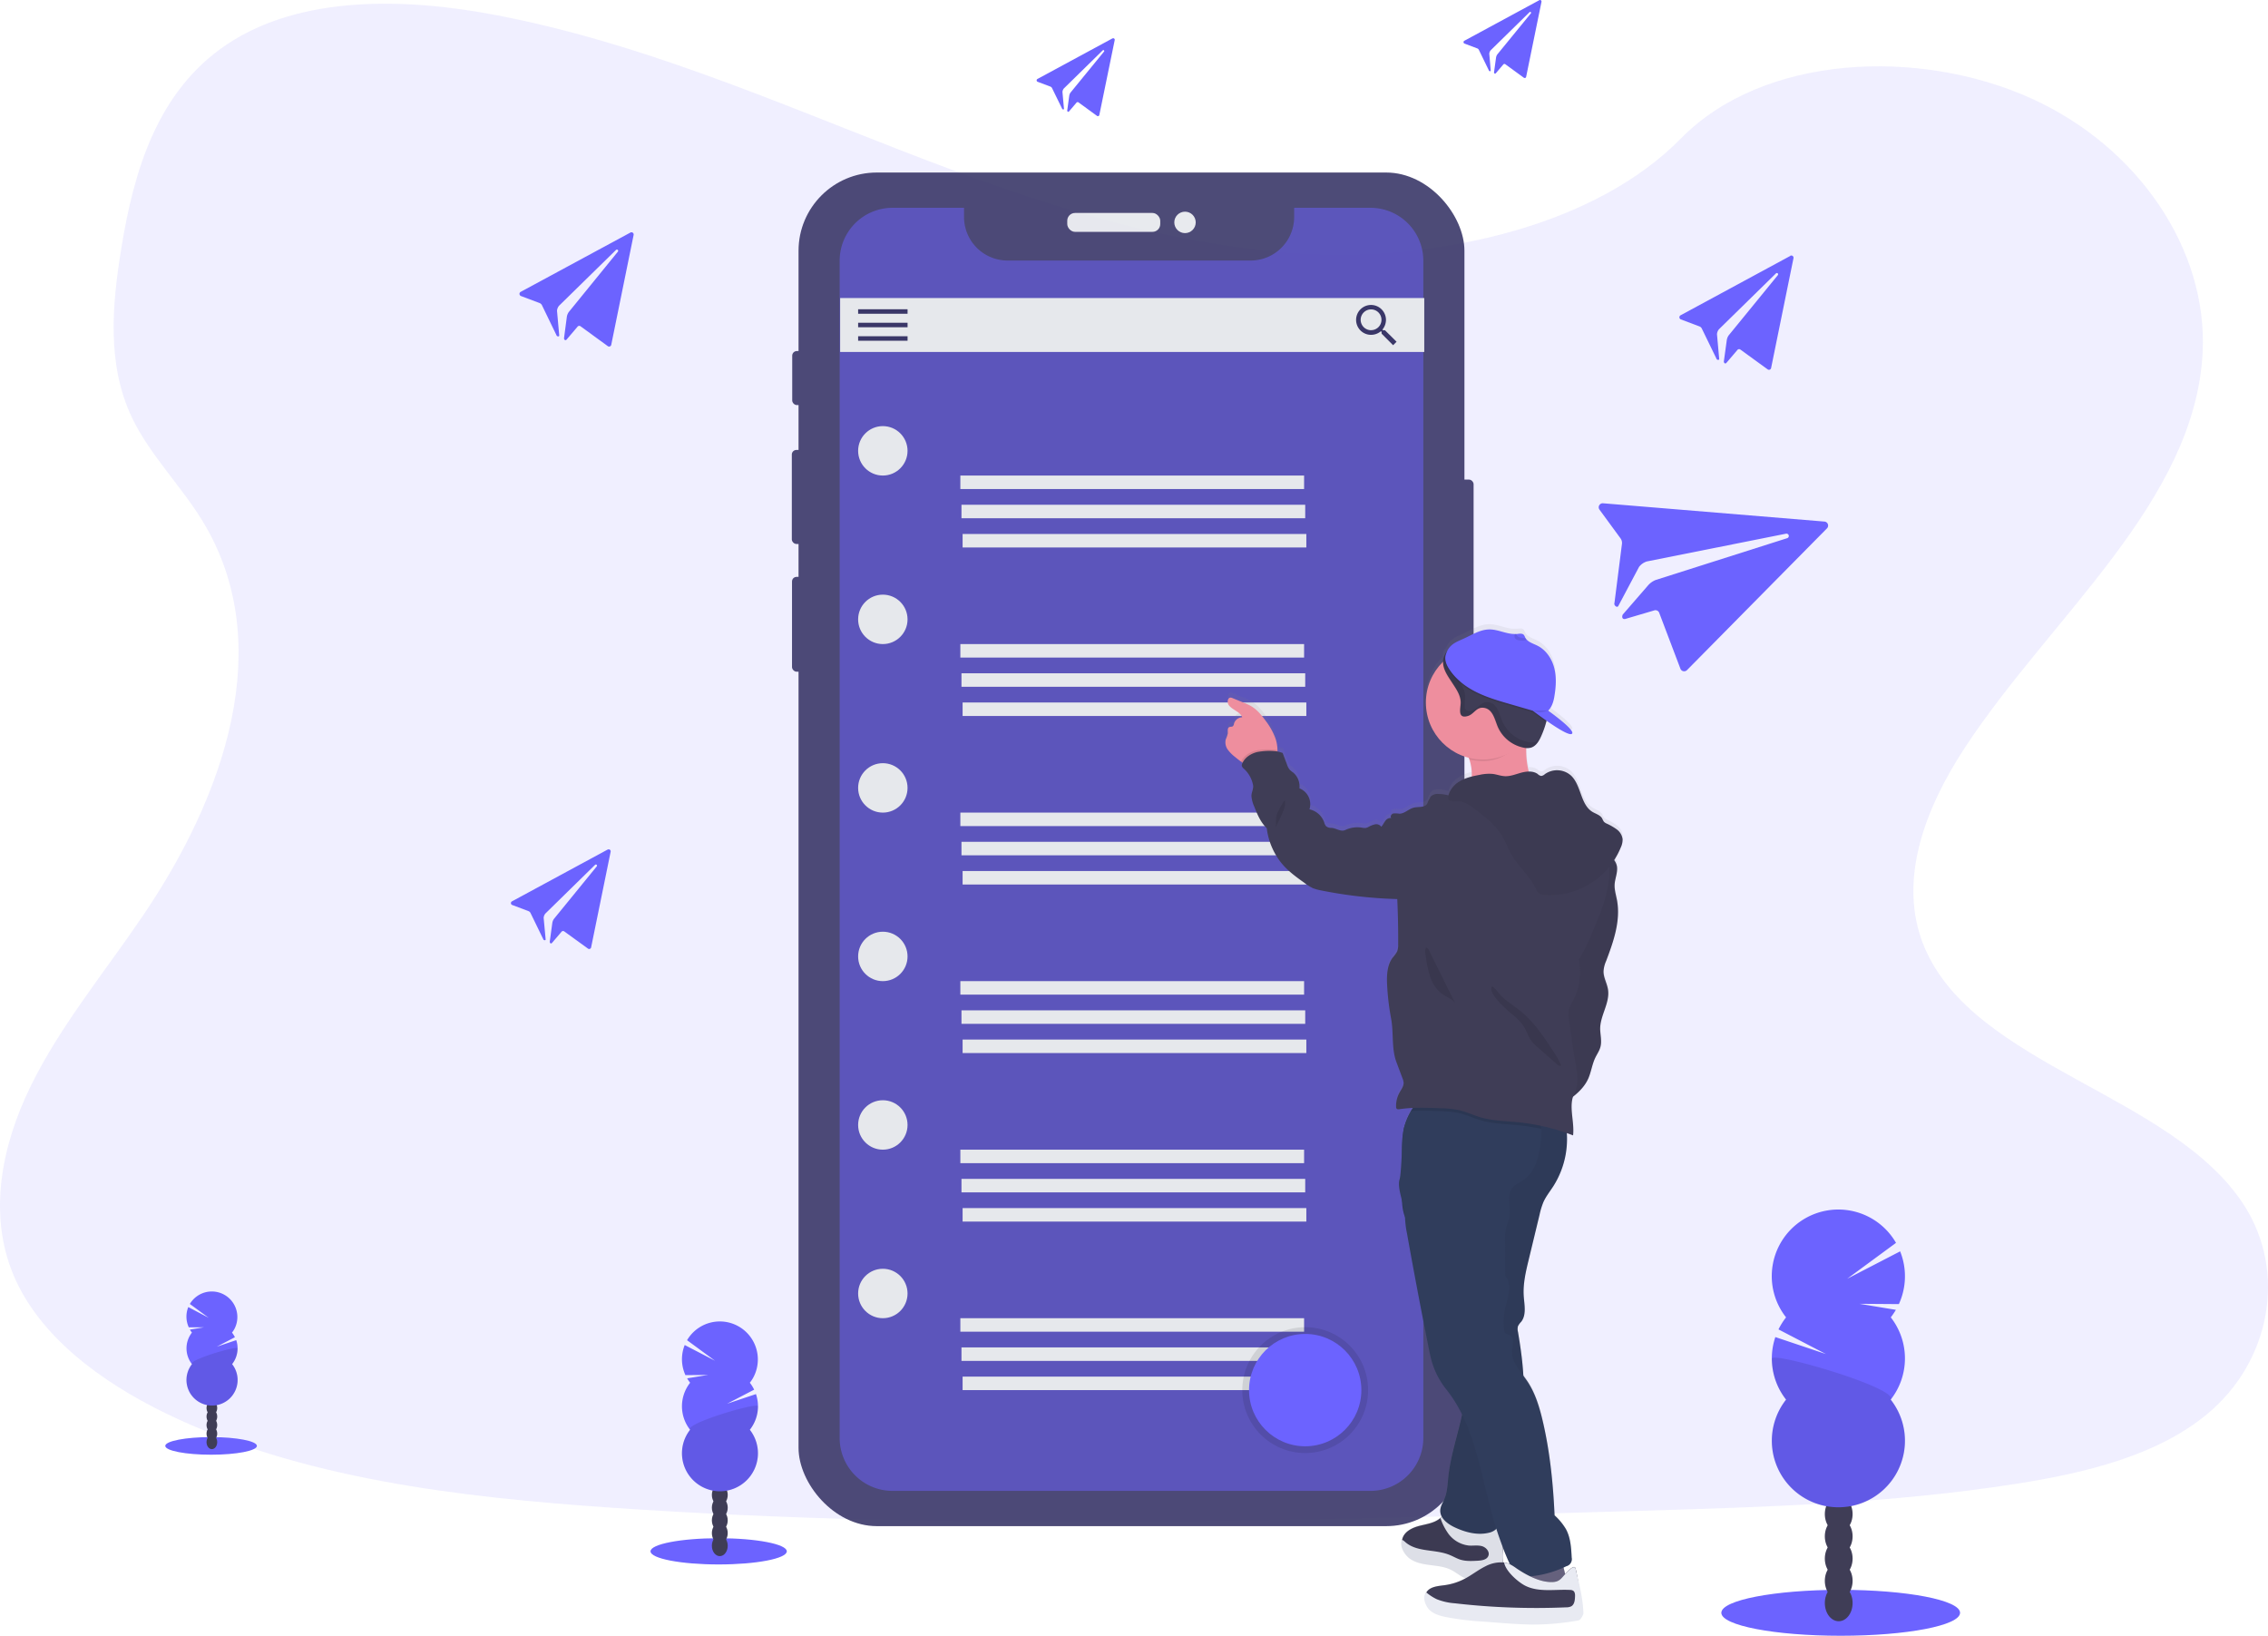 <svg id="adf35c87-b782-4e77-99e1-73b1e980183a" xmlns="http://www.w3.org/2000/svg" xmlns:xlink="http://www.w3.org/1999/xlink" viewBox="0 0 1129.97 814.82"><defs><linearGradient id="linear-gradient" x1="-344.36" y1="-34.62" x2="-344.36" y2="462.52" gradientTransform="translate(365.16 773.42) rotate(180)" gradientUnits="userSpaceOnUse"><stop offset="0" stop-color="gray" stop-opacity="0.25"/><stop offset="0.54" stop-color="gray" stop-opacity="0.12"/><stop offset="1" stop-color="gray" stop-opacity="0.1"/></linearGradient></defs><title>undraw_email_campaign_qa8y</title><path d="M656.54,126.55C584.1,124,515.1,100.65,449.22,75.06S318.07,21.13,247.37,7.57C201.89-1.15,149.88-2.38,113.24,22,78,45.42,66.58,86,60.46,123.55c-4.61,28.27-7.32,58,5.3,84.5,8.77,18.38,24.34,33.83,35.11,51.43,37.45,61.25,11,136.79-29.62,196.59-19,28.06-41.13,54.82-55.82,84.68S-6.06,604.84,6.79,635.3c12.75,30.2,43.11,52.88,76,68.83,66.81,32.4,145.54,41.68,222.31,46.93,169.94,11.62,340.79,6.59,511.18,1.55,63.06-1.87,126.39-3.76,188.43-13.51,34.44-5.41,70-14,95-34.75,31.75-26.34,39.62-70.94,18.34-104C1082.37,545,983.7,531.2,958.76,471.75c-13.73-32.72.37-69.18,20.32-99.52,42.8-65.11,114.54-122.23,118.32-196.64,2.6-51.11-31.89-102.3-85.21-126.48C956.29,23.76,878.79,27,837.55,68.91,795.12,112.15,720.5,128.77,656.54,126.55Z" transform="translate(0 -0.01)" fill="#6c63ff" opacity="0.1" style="isolation:isolate"/><g opacity="0.9"><rect x="724.27" y="238.9" width="9.91" height="81.73" rx="2.29" fill="#3a3768"/><rect x="394.7" y="174.87" width="5.56" height="26.91" rx="2.29" fill="#3a3768"/><rect x="394.5" y="224.13" width="6.27" height="46.84" rx="2.29" fill="#3a3768"/><rect x="394.6" y="287.35" width="5.97" height="47.24" rx="2.29" fill="#3a3768"/><rect x="397.85" y="85.94" width="331.77" height="674.27" rx="38.99" fill="#3a3768"/><rect x="531.73" y="106.08" width="46.33" height="9.41" rx="3.87" fill="#e6e8ec"/><circle cx="590.4" cy="110.78" r="5.34" fill="#e6e8ec"/></g><path d="M682.78,103.52h-38v4.58a21.69,21.69,0,0,1-21.69,21.69H502a21.7,21.7,0,0,1-21.7-21.69v-4.58H444.69a26.35,26.35,0,0,0-26.35,26.35h0V716.31a26.35,26.35,0,0,0,26.35,26.35H682.78a26.35,26.35,0,0,0,26.35-26.35V129.87A26.35,26.35,0,0,0,682.78,103.52Z" transform="translate(0 -0.01)" fill="#6c63ff" opacity="0.5" style="isolation:isolate"/><rect x="418.58" y="148.46" width="291.02" height="26.86" fill="#e6e8ec"/><rect x="427.54" y="154.05" width="24.63" height="2.24" fill="#3a3768"/><rect x="427.54" y="160.77" width="24.63" height="2.24" fill="#3a3768"/><rect x="427.54" y="167.49" width="24.63" height="2.24" fill="#3a3768"/><path d="M690,164.49h-.91l-.35-.28a7.63,7.63,0,0,0,1.78-4.9,7.44,7.44,0,1,0-7.4,7.49A7.64,7.64,0,0,0,688,165l.34.29v.92l5.74,5.76,1.72-1.73Zm-6.88,0a5.18,5.18,0,1,1,5.16-5.2v0a5.16,5.16,0,0,1-5.12,5.18Z" transform="translate(0 -0.01)" fill="#3a3768"/><circle cx="439.85" cy="224.57" r="12.31" fill="#e6e8ec"/><rect x="478.47" y="236.88" width="171.26" height="6.72" fill="#e6e8ec"/><rect x="479.03" y="251.43" width="171.26" height="6.72" fill="#e6e8ec"/><rect x="479.59" y="265.99" width="171.26" height="6.72" fill="#e6e8ec"/><circle cx="439.85" cy="308.52" r="12.31" fill="#e6e8ec"/><rect x="478.47" y="320.83" width="171.26" height="6.72" fill="#e6e8ec"/><rect x="479.03" y="335.38" width="171.26" height="6.72" fill="#e6e8ec"/><rect x="479.59" y="349.93" width="171.26" height="6.72" fill="#e6e8ec"/><circle cx="439.85" cy="392.47" r="12.31" fill="#e6e8ec"/><rect x="478.47" y="404.78" width="171.26" height="6.72" fill="#e6e8ec"/><rect x="479.03" y="419.33" width="171.26" height="6.72" fill="#e6e8ec"/><rect x="479.59" y="433.88" width="171.26" height="6.72" fill="#e6e8ec"/><circle cx="439.85" cy="476.42" r="12.31" fill="#e6e8ec"/><rect x="478.47" y="488.73" width="171.26" height="6.72" fill="#e6e8ec"/><rect x="479.03" y="503.28" width="171.26" height="6.72" fill="#e6e8ec"/><rect x="479.59" y="517.83" width="171.26" height="6.72" fill="#e6e8ec"/><circle cx="439.85" cy="560.37" r="12.31" fill="#e6e8ec"/><rect x="478.47" y="572.68" width="171.26" height="6.72" fill="#e6e8ec"/><rect x="479.03" y="587.23" width="171.26" height="6.72" fill="#e6e8ec"/><rect x="479.59" y="601.78" width="171.26" height="6.72" fill="#e6e8ec"/><circle cx="439.85" cy="644.32" r="12.31" fill="#e6e8ec"/><rect x="478.47" y="656.63" width="171.26" height="6.72" fill="#e6e8ec"/><rect x="479.03" y="671.18" width="171.26" height="6.72" fill="#e6e8ec"/><rect x="479.59" y="685.73" width="171.26" height="6.72" fill="#e6e8ec"/><circle cx="650.28" cy="692.45" r="31.34" opacity="0.1" style="isolation:isolate"/><circle cx="650.28" cy="692.45" r="27.98" fill="#6c63ff"/><path d="M314.09,115.85l-54.73,29.57A1.13,1.13,0,0,0,259,147a1.11,1.11,0,0,0,.47.44l9.34,3.51a2.27,2.27,0,0,1,1.23,1.15L277.26,167c.14.66,1.36.83,1.37.16l-1.11-12.34a4.49,4.49,0,0,1,1-2.5l28.38-27.8a.71.71,0,0,1,.62-.18.65.65,0,0,1,.44.8.72.72,0,0,1-.09.2l-24.46,30.06a5.54,5.54,0,0,0-1,2.46L281,168.54c.12.93.85,1.28,1.43.45l5.27-6.19a1.09,1.09,0,0,1,1.53-.27h0l13.58,9.9a1.11,1.11,0,0,0,1.54-.23,1.16,1.16,0,0,0,.19-.44l11.14-54.69a1.11,1.11,0,0,0-.83-1.33,1.14,1.14,0,0,0-.77.1Z" transform="translate(0 -0.01)" fill="#6c63ff"/><path d="M892,127.47l-54.73,29.61a1.15,1.15,0,0,0-.39,1.57,1.25,1.25,0,0,0,.48.43l9.33,3.52a2.17,2.17,0,0,1,1.23,1.15l7.26,14.93c.14.66,1.35.84,1.37.17l-1.11-12.35a4.32,4.32,0,0,1,1-2.49l28.37-27.8a.68.68,0,0,1,.62-.18.64.64,0,0,1,.45.8.72.72,0,0,1-.09.2L861.32,167a5.46,5.46,0,0,0-1,2.47l-1.47,10.66c.12.93.85,1.29,1.44.45l5.27-6.18a1.09,1.09,0,0,1,1.53-.27h0L880.69,184a1.08,1.08,0,0,0,1.52-.23,1,1,0,0,0,.2-.44l11.14-54.69a1.11,1.11,0,0,0-.83-1.33,1.14,1.14,0,0,0-.77.1Z" transform="translate(0 -0.01)" fill="#6c63ff"/><path d="M554.26,19.13,516.89,39.34a.79.79,0,0,0-.32,1.06.77.77,0,0,0,.37.34l6.38,2.4a1.53,1.53,0,0,1,.84.78l5,10.2c.1.45.93.57.94.12l-.76-8.44a3.11,3.11,0,0,1,.68-1.7l19.38-19a.46.46,0,0,1,.42-.12.44.44,0,0,1,.33.53.61.61,0,0,1-.09.18l-16.7,20.43a3.81,3.81,0,0,0-.65,1.68l-1,7.28c.08.64.57.88,1,.31l3.6-4.22a.75.75,0,0,1,1-.18l9.27,6.76a.75.75,0,0,0,1-.16.81.81,0,0,0,.13-.3L555.37,20a.75.75,0,0,0-1.09-.84Z" transform="translate(0 -0.01)" fill="#6c63ff"/><path d="M766.93.1,729.56,20.32a.77.77,0,0,0-.3,1.06.8.8,0,0,0,.35.33l6.38,2.4a1.51,1.51,0,0,1,.84.79l4.95,10.19c.1.45.93.57.94.12L742,26.78a3.07,3.07,0,0,1,.68-1.71l19.38-19a.46.46,0,0,1,.42-.12.44.44,0,0,1,.33.53.61.61,0,0,1-.09.18L746,27.11a3.81,3.81,0,0,0-.65,1.68l-1,7.29c.08.63.58.87,1,.3l3.6-4.22a.74.74,0,0,1,1-.18h0l9.28,6.76a.75.75,0,0,0,1-.15.85.85,0,0,0,.13-.31L768,.94A.75.75,0,0,0,766.91.1Z" transform="translate(0 -0.01)" fill="#6c63ff"/><path d="M909.05,259.82l-110.32-9.11a2,2,0,0,0-1.86,3.12l10.49,14.32a3.88,3.88,0,0,1,.72,2.91l-3.72,29.3c-.43,1.11,1.21,2.56,1.88,1.58l10.36-19.52a7.8,7.8,0,0,1,3.91-2.74l69.3-13.82a1.25,1.25,0,0,1,1.09.33,1.16,1.16,0,0,1-.48,1.9l-65.53,20.83a9.79,9.79,0,0,0-3.83,2.74l-12.55,14.46c-.72,1.51,0,2.74,1.7,2.07l13.87-4.09a2,2,0,0,1,2.56,1.12l10.6,27.94a2,2,0,0,0,2.61,1.08,1.94,1.94,0,0,0,.62-.4l69.77-70.63a2,2,0,0,0-1.19-3.39Z" transform="translate(0 -0.01)" fill="#6c63ff"/><path d="M611.66,371.08a17.83,17.83,0,0,0,3.76,3.8c.93.77,1.89,1.56,2.89,2.26.28.2.57.39.86.58,0,0-.06.1-.08.16a2.31,2.31,0,0,0-.26,1.39,3,3,0,0,0,1.07,1.44,14.83,14.83,0,0,1,4.51,8.15c.34,1.81-.88,3.75-.8,5.59a16.33,16.33,0,0,0,1.42,5.22c1.53,3.88,3.15,7.91,6.2,10.74a34.8,34.8,0,0,0,6.95,17.13c3.22,4.11,7.5,7.23,11.73,10.28a22.66,22.66,0,0,0,4.33,2.72,24.47,24.47,0,0,0,4.29,1.15A221.07,221.07,0,0,0,696.22,446q.53,11.3.46,22.59a9.43,9.43,0,0,1-.52,3.65,16.51,16.51,0,0,1-2.18,3.06c-2.89,3.84-3,9.06-2.8,13.87a127.83,127.83,0,0,0,2,16.78c1.31,7.1.11,14.94,2.63,21.7l3,8a7.18,7.18,0,0,1,.59,2.37c0,1.75-1.16,3.24-2,4.76a13.79,13.79,0,0,0-1.75,7.27,1.53,1.53,0,0,0,.21.81c.33.44,1,.4,1.54.32a64.77,64.77,0,0,1,6.68-.62A12.35,12.35,0,0,0,703,552.1a24.58,24.58,0,0,0-1.42,2.92,27.62,27.62,0,0,0-1.9,5.22,7.16,7.16,0,0,0-.19.8c-.12.54-.23,1.09-.32,1.63a54.13,54.13,0,0,0-.59,9.6c-.31,6-.61,12.24-1.19,14.06-.82,2.59.2,6.73,1.21,10.68a25.35,25.35,0,0,0,1.45,8,47.91,47.91,0,0,0,1,8.44q5.19,29.24,11,58.34c.35,1.69.68,3.37,1.13,5a40.92,40.92,0,0,0,7.49,14.81,67,67,0,0,1,7.82,12.52c-.23,1.06-.47,2.12-.72,3.17-2.2,9.29-5.11,18.45-6.12,27.94-.4,3.78-.52,7.68-2,11.17-.76,1.78-1.88,3.48-2,5.41a6,6,0,0,0,.83,3.51c-.26.19-.51.39-.75.59l-.41.34c-2.84,2.26-6.65,2.72-10.15,3.63s-7.27,2.76-8.35,6.24a5.06,5.06,0,0,0-.17.67c-.64,3.2,1.3,6.6,4,8.48,2.91,2,6.53,2.62,10,3.07s7.12.8,10.29,2.36c2.74,1.36,5,3.59,8,4.57l.51.15c-.65.39-1.31.77-2,1.12a30.27,30.27,0,0,1-9.59,3c-3.38.47-7.42.69-9.16,3.64h0c-1.42,2.44-.39,5.73,1.66,7.65s4.89,2.78,7.64,3.38a139.5,139.5,0,0,0,19,2.36l6.21.47c6,.46,12.12.93,18.2,1a125.37,125.37,0,0,0,22.38-1.95,2.42,2.42,0,0,0,1.78-.86,2.5,2.5,0,0,0,.27-1.42A109.19,109.19,0,0,0,785,781.25c-.51-2.22-3.54.81-5.24,2.73-.22-1.11-.48-2.21-.77-3.28l1.33-.63a4.76,4.76,0,0,0,2.44-2,4.83,4.83,0,0,0,.26-2.35c-.24-4.88-.54-9.94-2.86-14.23a30,30,0,0,0-5.66-6.89c-.69-15.33-2.19-30.68-5.54-45.64-1.72-7.65-3.85-15.38-8.27-21.85-.55-.81-1.15-1.62-1.75-2.43a197.09,197.09,0,0,0-2.67-21.93,5.56,5.56,0,0,1,0-2.92,8.82,8.82,0,0,1,1.61-2.22c2.66-3.43,1.57-8.31,1.26-12.65-.44-6.24,1-12.42,2.49-18.5Q764.35,615.23,767,604a36.71,36.71,0,0,1,1.9-6.23c1.26-2.82,3.21-5.26,4.88-7.86a44.3,44.3,0,0,0,6.78-26.71l3.06,1.13c.75-6.28-1.9-13.41,0-19.31a24.77,24.77,0,0,0,7.66-9.12c1.48-3.32,1.9-7.06,3.45-10.35.88-1.85,2.11-3.56,2.62-5.55.77-3-.19-6.12-.15-9.19.1-6.69,5-12.9,3.9-19.51-.5-3.14-2.32-6-2.22-9.23a15.44,15.44,0,0,1,1.29-5c3.68-9.75,7.31-20.13,5.42-30.39-.48-2.62-1.33-5.23-1.19-7.9.16-3.05,1.61-6,1.18-9.05a6.82,6.82,0,0,0-1.36-3.17,38,38,0,0,0,3.35-6.42,9.21,9.21,0,0,0,.89-4.1,7.24,7.24,0,0,0-2.89-4.88,29.37,29.37,0,0,0-5-2.91,4.14,4.14,0,0,1-1.47-1.05,10.33,10.33,0,0,1-.83-1.58c-1-1.71-3.13-2.25-4.82-3.28-6.1-3.72-5.51-13.31-10.72-18.22a10.42,10.42,0,0,0-13-.69,3.16,3.16,0,0,1-1.84.91,3.52,3.52,0,0,1-1.78-1,7.16,7.16,0,0,0-4.4-1.22,42.13,42.13,0,0,1-1.32-11.67h.47a6.21,6.21,0,0,0,1.82-.21c2.68-.77,4.21-3.54,5.3-6.12a46.92,46.92,0,0,0,2.35-6.72c.06-.22.11-.44.16-.65,5.13,3.6,11.09,7.37,12.51,6.58,2.63-1.45-11.75-11.68-11.75-11.68h0c1.69-1.5,2.63-4.21,3-6.6.84-4.77,1.24-9.73.12-14.45s-3.95-9.21-8.25-11.41c-1.9-1-4.21-1.66-5.59-3.17h0a3.6,3.6,0,0,1-.54-.74h0a1.87,1.87,0,0,1-.22-.39,5.25,5.25,0,0,0-.6-1.18c-.79-.91-2.22-.63-3.41-.49h-1c-4.26.09-8.39-2.29-12.7-2.29-4.73,0-8.75,2.74-12.91,4.62-.84.38-1.64.73-2.39,1.08-2.6,1.22-4.65,2.52-6,5.45A8.51,8.51,0,0,0,719,325.4a7.65,7.65,0,0,0-.22,1.72,28.61,28.61,0,0,0,12.86,48c.1.28.2.56.29.84a23.91,23.91,0,0,1,1.25,8v.57a21.66,21.66,0,0,0-6.17,2.51,11.9,11.9,0,0,0-5.2,6.39,6.06,6.06,0,0,0-.16.61,16.33,16.33,0,0,0-4.7-.81c-1.45,0-3.08.11-4,1.21a3.75,3.75,0,0,0-.76,1.55c-.55.51-.66,1.39-1,2.06-1.21,2.11-4.33,1.42-6.68,2-2.55.63-4.56,3-7.19,3a12.05,12.05,0,0,0-3-.11c-1,.24-1.76,1.59-1,2.27a3.19,3.19,0,0,0-3,1.45c-.72.94-1.2,2.06-2,2.94a3.06,3.06,0,0,0-3.12-1.21,11.41,11.41,0,0,0-3.29,1.3,4.64,4.64,0,0,1-1.45.51,6.22,6.22,0,0,1-1.77-.16,14.14,14.14,0,0,0-8.28,1.16c-2.28,1.08-4.47-.9-7-1.06a3.86,3.86,0,0,1-2.56-.79,5,5,0,0,1-1-2,10,10,0,0,0-7.32-6.48,8.52,8.52,0,0,0-5-10.51,9.08,9.08,0,0,0-3.12-7.92,15.66,15.66,0,0,1-1.58-1.24,7.68,7.68,0,0,1-1.45-2.68l-2.22-5.88c-1-.2-1.75-.61-2.68-.77v-.6a19.08,19.08,0,0,0-1-5.9,33,33,0,0,0-4.74-8.63c-2.12-3-4.47-5.87-7.62-7.66a28.08,28.08,0,0,0-3.25-1.5l-5.72-2.36a2.67,2.67,0,0,0-1-.28c-1.54,0-1.82,2.38-1,3.65,1.74,2.57,5.66,3.29,6.77,6.2a4.41,4.41,0,0,0-4.09,3.18,2.21,2.21,0,0,1-.55,1.29c-.5.41-1.29.17-1.87.48-1,.55-.57,2.07-.68,3.22a15.53,15.53,0,0,1-1,2.9A6.2,6.2,0,0,0,611.66,371.08Zm137.12,401c0-.59-.08-1.18-.13-1.76.12.31.23.63.35.94,1,2.64,2.13,5.24,3.31,7.81l-.2-.11a10,10,0,0,0-2.73-.78,2.8,2.8,0,0,1-.76-.07,21.24,21.24,0,0,0,.16-6Z" transform="translate(0 -0.01)" fill="url(#linear-gradient)"/><path d="M733.28,386.26c-.11,4.18-1.52,8.22-1.74,12.39,12.29.61,24.42-5.35,36.6-3.53-3.4-2.2-5.22-6.17-6.3-10.08a42.09,42.09,0,0,1-1.2-15.48,6.21,6.21,0,0,1,.16-.86c.45-2,1.62-4.93,1.3-6.54-.41-2.12-2.41-1.7-4.22-1.58a159,159,0,0,0-16.41,2.12c-1.41.24-15.2,3.68-15.4,3.32a64.43,64.43,0,0,1,6,12.29A23.84,23.84,0,0,1,733.28,386.26Z" transform="translate(0 -0.01)" fill="#ee8e9e"/><path d="M611.66,373.36a18.21,18.21,0,0,0,3.76,3.78c.93.77,1.89,1.55,2.89,2.25a12.36,12.36,0,0,0,6.15,2.5c2.93.2,9.14-1.52,11-4a7.22,7.22,0,0,0,1-4.2,18.89,18.89,0,0,0-1-5.87,32.86,32.86,0,0,0-4.74-8.58c-2.12-2.94-4.47-5.84-7.62-7.62a28.08,28.08,0,0,0-3.25-1.5l-5.72-2.34a2.67,2.67,0,0,0-1-.28c-1.54,0-1.82,2.36-1,3.63,1.74,2.56,5.66,3.27,6.77,6.17a4.39,4.39,0,0,0-4.09,3.16,2.18,2.18,0,0,1-.55,1.28c-.5.41-1.29.18-1.87.48-1,.55-.57,2.06-.68,3.21a15.34,15.34,0,0,1-1,2.88A6.16,6.16,0,0,0,611.66,373.36Z" transform="translate(0 -0.01)" fill="#ee8e9e"/><path d="M781.18,792c-.94-1-2.49-.79-3.81-.58a141.46,141.46,0,0,1-21.45,1.74c-.9-4.39,1.71-8.66,2.55-13.07a11.38,11.38,0,0,1,.85-3.3c1-1.94,3.29-2.83,5.43-3.28,3.87-.81,9.91-2.25,12.07,1.65C779.41,779.88,780.24,786.81,781.18,792Z" transform="translate(0 -0.01)" fill="#65617d"/><path d="M702.59,775.42c2.91,2,6.53,2.61,10,3.06s7.12.79,10.29,2.35c2.74,1.35,5,3.57,8,4.54a16.58,16.58,0,0,0,8.25.13c3.26-.61,6.73-1.8,8.49-4.61,1.56-2.5,1.4-5.68,1.18-8.62-.25-3.33-.49-6.66-.74-10a4.73,4.73,0,0,0-.62-2.41c-2.35-3.44-8.08,1.43-11.15,1.43-4.86,0-10.07-2.64-13.57-5.86a4.35,4.35,0,0,0-1.06-.8c-1.38-.62-2.77.53-4,1.53l-.41.34c-2.84,2.25-6.65,2.71-10.15,3.62s-7.27,2.74-8.35,6.2a5.33,5.33,0,0,0-.17.66C697.92,770.19,699.86,773.57,702.59,775.42Z" transform="translate(0 -0.01)" fill="#3f3d56"/><path d="M702.59,775.42c2.91,2,6.53,2.61,10,3.06s7.12.79,10.29,2.35c2.74,1.35,5,3.57,8,4.54a16.58,16.58,0,0,0,8.25.13c3.26-.61,6.73-1.8,8.49-4.61,1.56-2.5,1.4-5.68,1.18-8.62-.25-3.33-.49-6.66-.74-10a4.73,4.73,0,0,0-.62-2.41c-2.35-3.44-8.08,1.43-11.15,1.43-4.86,0-10.07-2.64-13.57-5.86a4.35,4.35,0,0,0-1.06-.8c-1.38-.62-2.77.53-4,1.53l-.41.34c-2.84,2.25-6.65,2.71-10.15,3.62s-7.27,2.74-8.35,6.2a5.33,5.33,0,0,0-.17.66C697.92,770.19,699.86,773.57,702.59,775.42Z" transform="translate(0 -0.01)" opacity="0.05" style="isolation:isolate"/><path d="M702.59,776.56c2.91,2,6.53,2.61,10,3.06s7.12.79,10.29,2.35c2.74,1.35,5,3.57,8,4.54a16.58,16.58,0,0,0,8.25.13,13.62,13.62,0,0,0,8.49-5.73c1.56-2.5,1.4-5.68,1.18-8.62-.25-3.33-.49-6.66-.74-10a4.73,4.73,0,0,0-.62-2.41c-2.35-3.44-8.08,1.43-11.15,1.43-4.86,0-10.07-2.64-13.57-5.86a4.35,4.35,0,0,0-1.06-.8c-1.38-.62-2.77.53-4,1.53a28.55,28.55,0,0,0,3.41,7,14.71,14.71,0,0,0,10.7,6.7c2.17.16,4.4-.27,6.5.29s4,2.7,3.31,4.75-3.29,2.42-5.41,2.53c-3,.17-6,.31-8.83-.61-1.72-.58-3.29-1.53-5-2.22-7.12-3-16.11-1.3-22-6.29a13.42,13.42,0,0,0-1.8-1.38C697,770.23,699.86,774.69,702.59,776.56Z" transform="translate(0 -0.01)" fill="#e8eaf2"/><path d="M702.59,776.56c2.91,2,6.53,2.61,10,3.06s7.12.79,10.29,2.35c2.74,1.35,5,3.57,8,4.54a16.58,16.58,0,0,0,8.25.13,13.62,13.62,0,0,0,8.49-5.73c1.56-2.5,1.4-5.68,1.18-8.62-.25-3.33-.49-6.66-.74-10a4.73,4.73,0,0,0-.62-2.41c-2.35-3.44-8.08,1.43-11.15,1.43-4.86,0-10.07-2.64-13.57-5.86a4.35,4.35,0,0,0-1.06-.8c-1.38-.62-2.77.53-4,1.53a28.55,28.55,0,0,0,3.41,7,14.71,14.71,0,0,0,10.7,6.7c2.17.16,4.4-.27,6.5.29s4,2.7,3.31,4.75-3.29,2.42-5.41,2.53c-3,.17-6,.31-8.83-.61-1.72-.58-3.29-1.53-5-2.22-7.12-3-16.11-1.3-22-6.29a13.42,13.42,0,0,0-1.8-1.38C697,770.23,699.86,774.69,702.59,776.56Z" transform="translate(0 -0.01)" opacity="0.05" style="isolation:isolate"/><path d="M779.85,558.68a43.76,43.76,0,0,1-6,32.3c-1.67,2.59-3.62,5-4.88,7.82a36.39,36.39,0,0,0-1.9,6.2l-5.41,22.42c-1.46,6-2.93,12.2-2.49,18.4.31,4.32,1.4,9.17-1.26,12.59a8.9,8.9,0,0,0-1.61,2.2,5.53,5.53,0,0,0,0,2.91c2.74,16.24,4.76,33.23-.18,48.94-4.47,14.24-4.73,30-8.54,44.46-.47,1.79-1,3.67-2.36,4.93a7.76,7.76,0,0,1-3.55,1.69c-5.61,1.33-11.53-.23-16.76-2.66-3.68-1.7-7.64-4.69-7.32-8.73.15-1.92,1.27-3.61,2-5.38,1.5-3.47,1.62-7.35,2-11.11,1-9.44,3.92-18.55,6.12-27.79s3.7-18.89,1.84-28.2a246.83,246.83,0,0,0-18.15-55.81,6.46,6.46,0,0,0-1.66-2.49,17.14,17.14,0,0,1-2.35-1.61,7,7,0,0,1-1.07-2.93c-.82-2.94-3.25-5.12-4.88-7.7-4.12-6.54-2.81-14.92-2.66-22.64.15-7.51-.93-15.08.3-22.49s5.47-15,12.61-17.3c3.54-1.15,7.37-.89,11.07-.52C742.39,548.07,761.45,551.63,779.85,558.68Z" transform="translate(0 -0.01)" fill="#303d5c"/><path d="M779.85,558.68a43.76,43.76,0,0,1-6,32.3c-1.67,2.59-3.62,5-4.88,7.82a36.39,36.39,0,0,0-1.9,6.2l-5.41,22.42c-1.46,6-2.93,12.2-2.49,18.4.31,4.32,1.4,9.17-1.26,12.59a8.9,8.9,0,0,0-1.61,2.2,5.53,5.53,0,0,0,0,2.91c2.74,16.24,4.76,33.23-.18,48.94-4.47,14.24-4.73,30-8.54,44.46-.47,1.79-1,3.67-2.36,4.93a7.76,7.76,0,0,1-3.55,1.69c-5.61,1.33-11.53-.23-16.76-2.66-3.68-1.7-7.64-4.69-7.32-8.73.15-1.92,1.27-3.61,2-5.38,1.5-3.47,1.62-7.35,2-11.11,1-9.44,3.92-18.55,6.12-27.79s3.7-18.89,1.84-28.2a246.83,246.83,0,0,0-18.15-55.81,6.46,6.46,0,0,0-1.66-2.49,17.14,17.14,0,0,1-2.35-1.61,7,7,0,0,1-1.07-2.93c-.82-2.94-3.25-5.12-4.88-7.7-4.12-6.54-2.81-14.92-2.66-22.64.15-7.51-.93-15.08.3-22.49s5.47-15,12.61-17.3c3.54-1.15,7.37-.89,11.07-.52C742.39,548.07,761.45,551.63,779.85,558.68Z" transform="translate(0 -0.01)" opacity="0.05" style="isolation:isolate"/><path d="M700,605.76a46.94,46.94,0,0,0,1,8.68q5.19,29.09,11,58c.35,1.68.68,3.35,1.13,5a40.65,40.65,0,0,0,7.49,14.73c16.3,20.31,17.71,49.81,26.55,74.3.59,1.66,1.19,3.32,1.82,5a123.85,123.85,0,0,0,5.46,12.17,2.59,2.59,0,0,0,2.9,1.8,51.75,51.75,0,0,0,23-5.23,3.66,3.66,0,0,0,2.7-4.34c-.24-4.85-.54-9.89-2.86-14.15a29.88,29.88,0,0,0-5.66-6.86c-.69-15.25-2.19-30.52-5.54-45.4-1.72-7.61-3.85-15.3-8.27-21.74-3.26-4.75-7.93-9.43-7.36-15.16.26-2.52,1.31-5.65-.74-7.13-.89-.65-2.22-.73-2.82-1.66a3.06,3.06,0,0,1-.4-1.42,35.24,35.24,0,0,1,.73-11.76,62.47,62.47,0,0,0,1.75-7.66c.26-2.62-.18-5.45-1.93-7.4-.11-5.23,0-10.66-.07-15.89a29.72,29.72,0,0,1,.74-8.87c.39-1.37,1-2.68,1.3-4.08,1.1-5-1.63-11,1.62-15,1.35-1.66,3.44-2.48,5.21-3.68,3.55-2.36,5.87-6.23,7.16-10.29a56.59,56.59,0,0,0,2-12.6,13.84,13.84,0,0,0,0-2.73,4.9,4.9,0,0,0-.37-1.36c-1-2.27-3.72-3.15-6.14-3.73a198.59,198.59,0,0,0-46.9-5.48c-5.84-4-9.13-2.56-11.6,1.66a42.65,42.65,0,0,0-3.31,8.07c-1.13,3.41-1.2,22.55-2.3,26C695.89,592,700,601.08,700,605.76Z" transform="translate(0 -0.01)" fill="#303d5c"/><path d="M805.62,431.63c.43,3-1,6-1.18,9-.14,2.66.71,5.25,1.19,7.86,1.89,10.2-1.74,20.53-5.42,30.23a15.19,15.19,0,0,0-1.29,5c-.1,3.16,1.72,6.06,2.22,9.19,1.05,6.57-3.8,12.75-3.9,19.4,0,3.06.92,6.18.15,9.14-.51,2-1.74,3.68-2.62,5.53-1.55,3.27-2,7-3.45,10.29-2.68,6-8.44,9.87-13.91,13.45-3.12-1-6.49-2.27-8.2-5.07a12.54,12.54,0,0,1-1.43-4.46c-1.19-6.8-1.15-13.75-1.1-20.65a129,129,0,0,1,.94-17.79c1.11-7.5,3.54-14.73,5.29-22.11,2.2-9.31,3.33-18.93,6.76-27.86,3-7.84,7.71-14.89,12.66-21.63,1.88-2.58,3.37-6.25,7-5.66A7.69,7.69,0,0,1,805.62,431.63Z" transform="translate(0 -0.01)" fill="#3f3d56"/><path d="M805.62,431.63c.43,3-1,6-1.18,9-.14,2.66.71,5.25,1.19,7.86,1.89,10.2-1.74,20.53-5.42,30.23a15.19,15.19,0,0,0-1.29,5c-.1,3.16,1.72,6.06,2.22,9.19,1.05,6.57-3.8,12.75-3.9,19.4,0,3.06.92,6.18.15,9.14-.51,2-1.74,3.68-2.62,5.53-1.55,3.27-2,7-3.45,10.29-2.68,6-8.44,9.87-13.91,13.45-3.12-1-6.49-2.27-8.2-5.07a12.54,12.54,0,0,1-1.43-4.46c-1.19-6.8-1.15-13.75-1.1-20.65a129,129,0,0,1,.94-17.79c1.11-7.5,3.54-14.73,5.29-22.11,2.2-9.31,3.33-18.93,6.76-27.86,3-7.84,7.71-14.89,12.66-21.63,1.88-2.58,3.37-6.25,7-5.66A7.69,7.69,0,0,1,805.62,431.63Z" transform="translate(0 -0.01)" opacity="0.05" style="isolation:isolate"/><path d="M726.07,366a64.43,64.43,0,0,1,6,12.29,28.21,28.21,0,0,0,6.78.82c8.86,0,15.14-5,20.35-11.41.45-2,3.26-4,2.94-5.56-.41-2.12-2.41-1.7-4.22-1.58a159,159,0,0,0-16.41,2.12C740.06,362.94,726.27,366.42,726.07,366Z" transform="translate(0 -0.01)" opacity="0.1" style="isolation:isolate"/><circle cx="738.81" cy="349.95" r="28.4" fill="#ee8e9e"/><path d="M702.93,553.42c4.91-.29,9.86-.1,14.79.1a51.52,51.52,0,0,1,9.19.94c3.73.85,7.22,2.55,10.9,3.61,5.89,1.72,12.1,1.79,18.21,2.4a104,104,0,0,1,11.92,1.86,4.9,4.9,0,0,0-.37-1.36c-1-2.27-3.72-3.15-6.14-3.73a198.07,198.07,0,0,0-46.9-5.48C708.69,547.8,705.4,549.22,702.93,553.42Z" transform="translate(0 -0.01)" opacity="0.1" style="isolation:isolate"/><path d="M722.28,396.42c1.24,1.43,2.9,3,4.74,2.54a6.58,6.58,0,0,0,1.84-1c3.27-2.11,7.29-2.61,11.14-3.19a164.4,164.4,0,0,0,23-5.16,23.51,23.51,0,0,1,6.79-1.38c4.81,0,9.08,3.23,12.09,7s5.12,8.19,8.12,12c2.11,2.7,4.62,5.08,6.59,7.89,5,7.09,6,16.34,4.75,24.9s-4.7,16.64-8.09,24.6a84.78,84.78,0,0,1-6.61,13.33c1.14,6.5.54,13.94-2.55,19.78-1,1.9-2.24,3.75-2.58,5.88a14.83,14.83,0,0,0,.18,4.31l1.45,10.28c.44,3.13.88,6.27,1.45,9.38,1,5.69,2.46,11.86-.18,17-3.16,6.16.16,14.07-.67,21A105.52,105.52,0,0,0,756,559c-6.1-.59-12.31-.67-18.2-2.38-3.68-1.07-7.17-2.77-10.9-3.62a50.61,50.61,0,0,0-9.19-.94c-6.81-.27-13.66-.54-20.39.46-.55.08-1.21.12-1.54-.32a1.41,1.41,0,0,1-.21-.8,13.62,13.62,0,0,1,1.75-7.23c.85-1.52,2-3,2-4.74a7.19,7.19,0,0,0-.59-2.36l-3-8c-2.52-6.72-1.32-14.52-2.63-21.58a126.49,126.49,0,0,1-2-16.69c-.24-4.79-.09-10,2.8-13.81a16.08,16.08,0,0,0,2.18-3,9.33,9.33,0,0,0,.52-3.63q.09-14.37-.79-28.73c2.52-4.53,5.15-9.16,7.67-13.68,2.93-5.27,5.9-10.64,7.09-16.55.78-3.92.75-8,1.31-11.9a5.24,5.24,0,0,1,1-2.77,5,5,0,0,1,4-1.2A17.71,17.71,0,0,1,722.28,396.42Z" transform="translate(0 -0.01)" fill="#3f3d56"/><path d="M618.31,379.42a12.36,12.36,0,0,0,6.15,2.5c2.93.2,9.14-1.52,11-4a7.22,7.22,0,0,0,1-4.2,5.15,5.15,0,0,0-1.22-.23,32.07,32.07,0,0,0-9.53.38c-3.1.76-6.09,2.64-7.4,5.55Z" transform="translate(0 -0.01)" opacity="0.1" style="isolation:isolate"/><path d="M712.79,440.81c-1.72,2.16-3.53,4.37-6,5.65-2.82,1.46-6.14,1.49-9.32,1.43a223.17,223.17,0,0,1-39-4.28,24.47,24.47,0,0,1-4.29-1.15,23.12,23.12,0,0,1-4.33-2.71c-4.23-3-8.51-6.13-11.73-10.22a34.49,34.49,0,0,1-7-17c-3-2.81-4.67-6.81-6.2-10.68a16.17,16.17,0,0,1-1.42-5.18c-.08-1.84,1.14-3.77.8-5.58a14.66,14.66,0,0,0-4.51-8.1,3,3,0,0,1-1.07-1.43,2.28,2.28,0,0,1,.26-1.38c1.3-2.92,4.29-4.8,7.39-5.56a32.13,32.13,0,0,1,9.54-.38,22.41,22.41,0,0,1,3.12.83l2.22,5.85a7.55,7.55,0,0,0,1.45,2.67,14.26,14.26,0,0,0,1.58,1.23,9,9,0,0,1,3.12,7.88,8.47,8.47,0,0,1,5,10.46,10,10,0,0,1,7.32,6.44,4.84,4.84,0,0,0,1,2,3.86,3.86,0,0,0,2.56.79c2.51.15,4.7,2.13,7,1.06a14.14,14.14,0,0,1,8.28-1.16,6.59,6.59,0,0,0,1.77.15,4.38,4.38,0,0,0,1.45-.5,11.83,11.83,0,0,1,3.29-1.3,3.07,3.07,0,0,1,3.12,1.21c.8-.87,1.28-2,2-2.92a3.21,3.21,0,0,1,3-1.45c-.76-.67,0-2,1-2.26a13.09,13.09,0,0,1,3,.11c2.63,0,4.64-2.4,7.19-3,2.35-.58,5.47.11,6.68-2,.42-.74.51-1.74,1.23-2.2a2.42,2.42,0,0,1,1.59-.18,15.53,15.53,0,0,1,4.79,1.45c2.46,9.62,1.17,19.61-.71,29.36A25.72,25.72,0,0,1,712.79,440.81Z" transform="translate(0 -0.01)" fill="#3f3d56"/><path d="M712.87,475.28l12.23,24.66c-1.32-2.28-4.11-3.17-6.31-4.63a16.78,16.78,0,0,1-6-8.1,49.86,49.86,0,0,1-2.31-10c-.25-1.57-.76-3.76,0-5.18C711.84,472.33,712.29,474.12,712.87,475.28Z" transform="translate(0 -0.01)" opacity="0.1" style="isolation:isolate"/><path d="M748.06,496.22c2.76,2.73,6.13,4.74,9.17,7.16,7.09,5.65,12.15,13.39,17.09,21a33.61,33.61,0,0,1,3.49,6.36c-.58.5-1.45,0-2-.52l-9.6-8.44a21.31,21.31,0,0,1-3.2-3.24c-1.67-2.25-2.41-5-3.92-7.4a29.14,29.14,0,0,0-5.84-6c-2.2-1.89-12.34-10.46-9.87-13.79C745.14,492.3,746.6,494.77,748.06,496.22Z" transform="translate(0 -0.01)" opacity="0.1" style="isolation:isolate"/><path d="M727.07,389.33c3-1.9,6.64-2.7,10.17-3.35a21.27,21.27,0,0,1,6.46-.46c2,.25,3.92,1,5.93,1.13,2.83.16,5.54-1,8.26-1.73s5.88-1,8.18.61a3.45,3.45,0,0,0,1.78,1,3.15,3.15,0,0,0,1.84-.9,10.46,10.46,0,0,1,13,.69c5.21,4.88,4.62,14.42,10.72,18.12,1.69,1,3.84,1.56,4.82,3.27a11.77,11.77,0,0,0,.83,1.57,4.13,4.13,0,0,0,1.47,1,29.27,29.27,0,0,1,5,2.89,7.22,7.22,0,0,1,2.89,4.86,9.13,9.13,0,0,1-.89,4.08,38.3,38.3,0,0,1-37.21,23.79,5.83,5.83,0,0,1-3.9-1.21,7.31,7.31,0,0,1-1.37-2.25c-2.87-6-8.25-10.46-11.68-16.18-2-3.41-3.34-7.22-5.47-10.57-3.21-5.09-8.11-8.85-12.9-12.5-2.7-2.06-5.71-4.22-9.1-4.07-3,.13-5.22.29-4.11-3.42A11.86,11.86,0,0,1,727.07,389.33Z" transform="translate(0 -0.01)" fill="#3f3d56"/><path d="M727.07,389.33c3-1.9,6.64-2.7,10.17-3.35a21.27,21.27,0,0,1,6.46-.46c2,.25,3.92,1,5.93,1.13,2.83.16,5.54-1,8.26-1.73s5.88-1,8.18.61a3.45,3.45,0,0,0,1.78,1,3.15,3.15,0,0,0,1.84-.9,10.46,10.46,0,0,1,13,.69c5.21,4.88,4.62,14.42,10.72,18.12,1.69,1,3.84,1.56,4.82,3.27a11.77,11.77,0,0,0,.83,1.57,4.13,4.13,0,0,0,1.47,1,29.27,29.27,0,0,1,5,2.89,7.22,7.22,0,0,1,2.89,4.86,9.13,9.13,0,0,1-.89,4.08,38.3,38.3,0,0,1-37.21,23.79,5.83,5.83,0,0,1-3.9-1.21,7.31,7.31,0,0,1-1.37-2.25c-2.87-6-8.25-10.46-11.68-16.18-2-3.41-3.34-7.22-5.47-10.57-3.21-5.09-8.11-8.85-12.9-12.5-2.7-2.06-5.71-4.22-9.1-4.07-3,.13-5.22.29-4.11-3.42A11.86,11.86,0,0,1,727.07,389.33Z" transform="translate(0 -0.01)" opacity="0.05" style="isolation:isolate"/><path d="M712.29,800.94c2.06,1.92,4.89,2.76,7.64,3.36a137.91,137.91,0,0,0,19,2.34l6.21.48c6,.46,12.12.92,18.2,1a125.36,125.36,0,0,0,22.38-1.94,1.91,1.91,0,0,0,2-2.27A108.65,108.65,0,0,0,785,781.42c-.7-3-6.13,3.76-6.38,4-1.5,1.71-2.64,2.5-4.93,2.62-6.25.34-13.24-3.46-18.21-6.84a23.37,23.37,0,0,0-3.37-2.09,10,10,0,0,0-2.73-.78,16.58,16.58,0,0,0-9.29,1.89c-3.74,1.85-7,4.51-10.7,6.41a30.27,30.27,0,0,1-9.59,3c-3.38.46-7.42.69-9.16,3.62h0C709.21,795.75,710.24,799,712.29,800.94Z" transform="translate(0 -0.01)" fill="#3f3d56"/><path d="M712.29,802.06c2.06,1.92,4.89,2.76,7.64,3.35a137.93,137.93,0,0,0,19,2.35l6.21.48c6,.46,12.12.92,18.2,1a125.36,125.36,0,0,0,22.38-1.94,2.45,2.45,0,0,0,1.78-.86,10.05,10.05,0,0,0,1.39-2.53c-.13-7.56-2.18-15.1-3.88-22.47-.7-3-6.13,3.76-6.38,4-1.5,1.71-2.64,2.5-4.93,2.62-6.25.34-13.24-3.46-18.21-6.84a23.37,23.37,0,0,0-3.37-2.09,10,10,0,0,0-2.73-.78c.8,4.5,7.25,9.93,10.58,11.58,6.73,3.34,14.73,1.68,22.24,2.07a3,3,0,0,1,1.57.38c.9.6,1,1.87.93,2.95-.06,1.79-.29,3.9-1.85,4.81a5.36,5.36,0,0,1-2.49.52,351.75,351.75,0,0,1-55.45-2,30.27,30.27,0,0,1-9-2,23.66,23.66,0,0,1-5.24-3.37C708.27,795.19,710.24,800.15,712.29,802.06Z" transform="translate(0 -0.01)" fill="#e8eaf2"/><path d="M727.76,349.66c.11,2.93-1.9,8.63,3.59,7,3.28-1,4.2-4.82,8.35-4s5.11,6,6.52,9.33a17.9,17.9,0,0,0,12.94,10.46,7.65,7.65,0,0,0,3.56,0c2.68-.77,4.21-3.53,5.3-6.09a46.43,46.43,0,0,0,2.35-6.68,28.18,28.18,0,0,0,.85-4.91h0a24,24,0,0,0,0-3.39c-.5-6.68-4.3-12.77-9.17-17.37s-10.77-7.93-16.61-11.21a24,24,0,0,0-6.12-2.73,20.37,20.37,0,0,0-6.47-.27,22.72,22.72,0,0,0-8.23,1.93,11.54,11.54,0,0,0-2.9,2,8.7,8.7,0,0,0-2.51,4.19c-1.05,4.31,1.7,8.2,3.93,11.61C725.15,342.67,727.61,345.88,727.76,349.66Z" transform="translate(0 -0.01)" fill="#3f3d56"/><path d="M635.35,412.69c1.17-3,6.1-11.14,4.68-14a37.42,37.42,0,0,0-3.76,6.71C635.34,407.73,636.1,410.8,635.35,412.69Z" transform="translate(0 -0.01)" opacity="0.1" style="isolation:isolate"/><path d="M723,339.64c-2.24-3.41-5-7.3-3.94-11.61a9,9,0,0,1,3.2-4.78,7.57,7.57,0,0,0-.81,2c-1.06,4.32,1.7,8.2,3.93,11.61,2,3,4.45,6.25,4.6,10,.11,2.94-1.9,8.64,3.6,7,3.27-.95,4.19-4.83,8.35-4s5.1,6,6.51,9.33a17.87,17.87,0,0,0,12.94,10.45,7.65,7.65,0,0,0,3.56,0,5.36,5.36,0,0,0,1.68-.82,7.24,7.24,0,0,1-4.06,3.59,7.65,7.65,0,0,1-3.56,0,17.92,17.92,0,0,1-13-10.46c-1.4-3.35-2.32-8.45-6.51-9.33s-5.08,3-8.35,4c-5.5,1.59-3.49-4.11-3.6-7C727.49,345.88,725,342.67,723,339.64Z" transform="translate(0 -0.01)" opacity="0.1" style="isolation:isolate"/><path d="M721.82,333.8a25.38,25.38,0,0,0,1.69,2.41,28.77,28.77,0,0,0,3.88,4c.84.73,1.71,1.41,2.62,2.06a42.34,42.34,0,0,0,5.3,3.16c5.37,2.71,11.19,4.41,17,6.08l11.34,3.3c1.39,1,3.94,2.95,6.75,4.92a28.18,28.18,0,0,0,.85-4.91h0a24,24,0,0,0,0-3.39c-.5-6.68-4.3-12.77-9.17-17.37s-10.77-7.93-16.61-11.21a24,24,0,0,0-6.12-2.73,20.37,20.37,0,0,0-6.47-.27,22.72,22.72,0,0,0-8.23,1.93,11.54,11.54,0,0,0-2.9,2,10.94,10.94,0,0,0-1.45,3.07C719.57,329.24,720.55,331.74,721.82,333.8Z" transform="translate(0 -0.01)" opacity="0.1" style="isolation:isolate"/><path d="M721.82,333a26.58,26.58,0,0,0,1.69,2.4,28.22,28.22,0,0,0,3.88,4,30.9,30.9,0,0,0,2.61,2.08,43.66,43.66,0,0,0,5.3,3.17c5.37,2.7,11.19,4.4,17,6.08l11.34,3.29c4,3,17.2,12.81,19.42,11.58,2.63-1.44-11.75-11.62-11.75-11.62l-.66.5c2.11-1.32,3.21-4.39,3.68-7,.84-4.75,1.24-9.68.12-14.38s-4-9.15-8.25-11.35c-1.9-1-4.21-1.64-5.59-3.15a3.83,3.83,0,0,1-.54-.73,2.46,2.46,0,0,1-.22-.39,5.18,5.18,0,0,0-.6-1.17c-.79-.91-2.22-.64-3.41-.49h-1c-4.26.1-8.39-2.27-12.7-2.27-4.73,0-8.75,2.73-12.91,4.59-.84.38-1.64.73-2.39,1.08-3,1.4-5.26,2.89-6.5,6.87C719.57,328.47,720.55,331,721.82,333Z" transform="translate(0 -0.01)" fill="#6c63ff"/><path d="M754.79,315.88a2.07,2.07,0,0,0-.26,1,2,2,0,0,0,.71,1.53A3.52,3.52,0,0,0,757,319a13,13,0,0,0,1.4.11,3.75,3.75,0,0,0,1.84-.31,2.2,2.2,0,0,0,.32-.21,3.83,3.83,0,0,1-.54-.73c-.11.08-.22.06-.64,0a10.54,10.54,0,0,1-2.3-.39,2.75,2.75,0,0,1-.86-.42,2.48,2.48,0,0,1-.81-1.24Z" transform="translate(0 -0.01)" opacity="0.1" style="isolation:isolate"/><path d="M771,353.91a5.48,5.48,0,0,1-2,.73,7.89,7.89,0,0,1-1.52.24,8.37,8.37,0,0,1-3.72-1" transform="translate(0 -0.01)" opacity="0.1" style="isolation:isolate"/><path d="M302.78,423.18,255.06,449a1,1,0,0,0-.38,1.36,1,1,0,0,0,.45.42l8.14,3.07a1.91,1.91,0,0,1,1.07,1l6.33,13c.12.58,1.18.73,1.19.15l-1-10.77a3.82,3.82,0,0,1,.87-2.17l24.74-24.24a.6.6,0,0,1,.54-.16.56.56,0,0,1,.42.69.65.65,0,0,1-.11.22L276,457.72a4.78,4.78,0,0,0-.84,2.15l-1.27,9.3c.1.81.74,1.12,1.25.39l4.6-5.39a1,1,0,0,1,1.34-.23L293,472.57a1,1,0,0,0,1.38-.31.77.77,0,0,0,.12-.28l9.74-47.72a1,1,0,0,0-.81-1.16,1.09,1.09,0,0,0-.59.08Z" transform="translate(0 -0.01)" fill="#6c63ff"/><ellipse cx="917.08" cy="803.38" rx="59.47" ry="11.44" fill="#6c63ff"/><ellipse cx="916.09" cy="798.52" rx="6.92" ry="9.06" fill="#3f3d56"/><ellipse cx="916.09" cy="787.45" rx="6.92" ry="9.06" fill="#3f3d56"/><ellipse cx="916.09" cy="776.37" rx="6.92" ry="9.06" fill="#3f3d56"/><ellipse cx="916.09" cy="765.29" rx="6.92" ry="9.06" fill="#3f3d56"/><ellipse cx="916.09" cy="754.21" rx="6.92" ry="9.06" fill="#3f3d56"/><ellipse cx="916.09" cy="743.14" rx="6.92" ry="9.06" fill="#3f3d56"/><ellipse cx="916.09" cy="732.06" rx="6.92" ry="9.06" fill="#3f3d56"/><path d="M942,656.26a36.12,36.12,0,0,0,2.58-3.79l-18.2-3,19.68.15a33.25,33.25,0,0,0,.63-26.28L920.3,637l24.34-17.89a33.17,33.17,0,1,0-54.78,37.11,34.24,34.24,0,0,0-3.78,6l23.62,12.27-25.18-8.45a33.2,33.2,0,0,0,5.34,31.14,33.16,33.16,0,1,0,52.14,0,33.19,33.19,0,0,0,0-41Z" transform="translate(0 -0.01)" fill="#6c63ff"/><path d="M882.78,676.77a33,33,0,0,0,7.09,20.5,33.16,33.16,0,1,0,52.14,0C946.45,691.63,882.78,673.05,882.78,676.77Z" transform="translate(0 -0.01)" opacity="0.1" style="isolation:isolate"/><ellipse cx="358.05" cy="772.76" rx="33.95" ry="6.53" fill="#6c63ff"/><ellipse cx="358.62" cy="769.98" rx="3.95" ry="5.17" fill="#3f3d56"/><ellipse cx="358.62" cy="763.66" rx="3.95" ry="5.17" fill="#3f3d56"/><ellipse cx="358.62" cy="757.33" rx="3.95" ry="5.17" fill="#3f3d56"/><ellipse cx="358.62" cy="751.01" rx="3.95" ry="5.17" fill="#3f3d56"/><ellipse cx="358.62" cy="744.68" rx="3.95" ry="5.17" fill="#3f3d56"/><ellipse cx="358.62" cy="738.36" rx="3.95" ry="5.17" fill="#3f3d56"/><ellipse cx="358.62" cy="732.04" rx="3.95" ry="5.17" fill="#3f3d56"/><path d="M343.82,688.77a18.78,18.78,0,0,1-1.47-2.17l10.38-1.7L341.5,685a19,19,0,0,1-.36-15l15.07,7.82-13.9-10.22a18.94,18.94,0,0,1,32.86,18.84,18.63,18.63,0,0,1-1.59,2.35,18.15,18.15,0,0,1,2.16,3.45l-13.48,7,14.38-4.8a19,19,0,0,1,1,6.08,18.81,18.81,0,0,1-4.06,11.7,18.93,18.93,0,1,1-29.76,0,18.94,18.94,0,0,1,0-23.41Z" transform="translate(0 -0.01)" fill="#6c63ff"/><path d="M377.64,700.48a18.81,18.81,0,0,1-4.06,11.7,18.93,18.93,0,1,1-29.76,0C341.28,709,377.64,698.35,377.64,700.48Z" transform="translate(0 -0.01)" opacity="0.1" style="isolation:isolate"/><ellipse cx="105.17" cy="720.24" rx="22.83" ry="4.39" fill="#6c63ff"/><ellipse cx="105.56" cy="718.38" rx="2.66" ry="3.48" fill="#3f3d56"/><ellipse cx="105.56" cy="714.13" rx="2.66" ry="3.48" fill="#3f3d56"/><ellipse cx="105.56" cy="709.87" rx="2.66" ry="3.48" fill="#3f3d56"/><ellipse cx="105.56" cy="705.62" rx="2.66" ry="3.48" fill="#3f3d56"/><ellipse cx="105.56" cy="701.37" rx="2.66" ry="3.48" fill="#3f3d56"/><ellipse cx="105.56" cy="697.12" rx="2.66" ry="3.48" fill="#3f3d56"/><ellipse cx="105.56" cy="692.87" rx="2.66" ry="3.48" fill="#3f3d56"/><path d="M95.61,663.78a11.09,11.09,0,0,1-1-1.46l7-1.14H94.06a12.71,12.71,0,0,1-.25-10.08l10.13,5.32-9.35-6.87a12.73,12.73,0,0,1,22.14,12.56,11.37,11.37,0,0,1-1.14,1.69,13.26,13.26,0,0,1,1.45,2.32l-9,4.69,9.66-3.24a12.55,12.55,0,0,1,.67,4.08,12.7,12.7,0,0,1-2.72,7.87,12.74,12.74,0,1,1-20,0,12.71,12.71,0,0,1,0-15.74Z" transform="translate(0 -0.01)" fill="#6c63ff"/><path d="M118.34,671.65a12.7,12.7,0,0,1-2.72,7.87,12.74,12.74,0,1,1-20,0C93.9,677.36,118.34,670.22,118.34,671.65Z" transform="translate(0 -0.01)" opacity="0.1" style="isolation:isolate"/></svg>